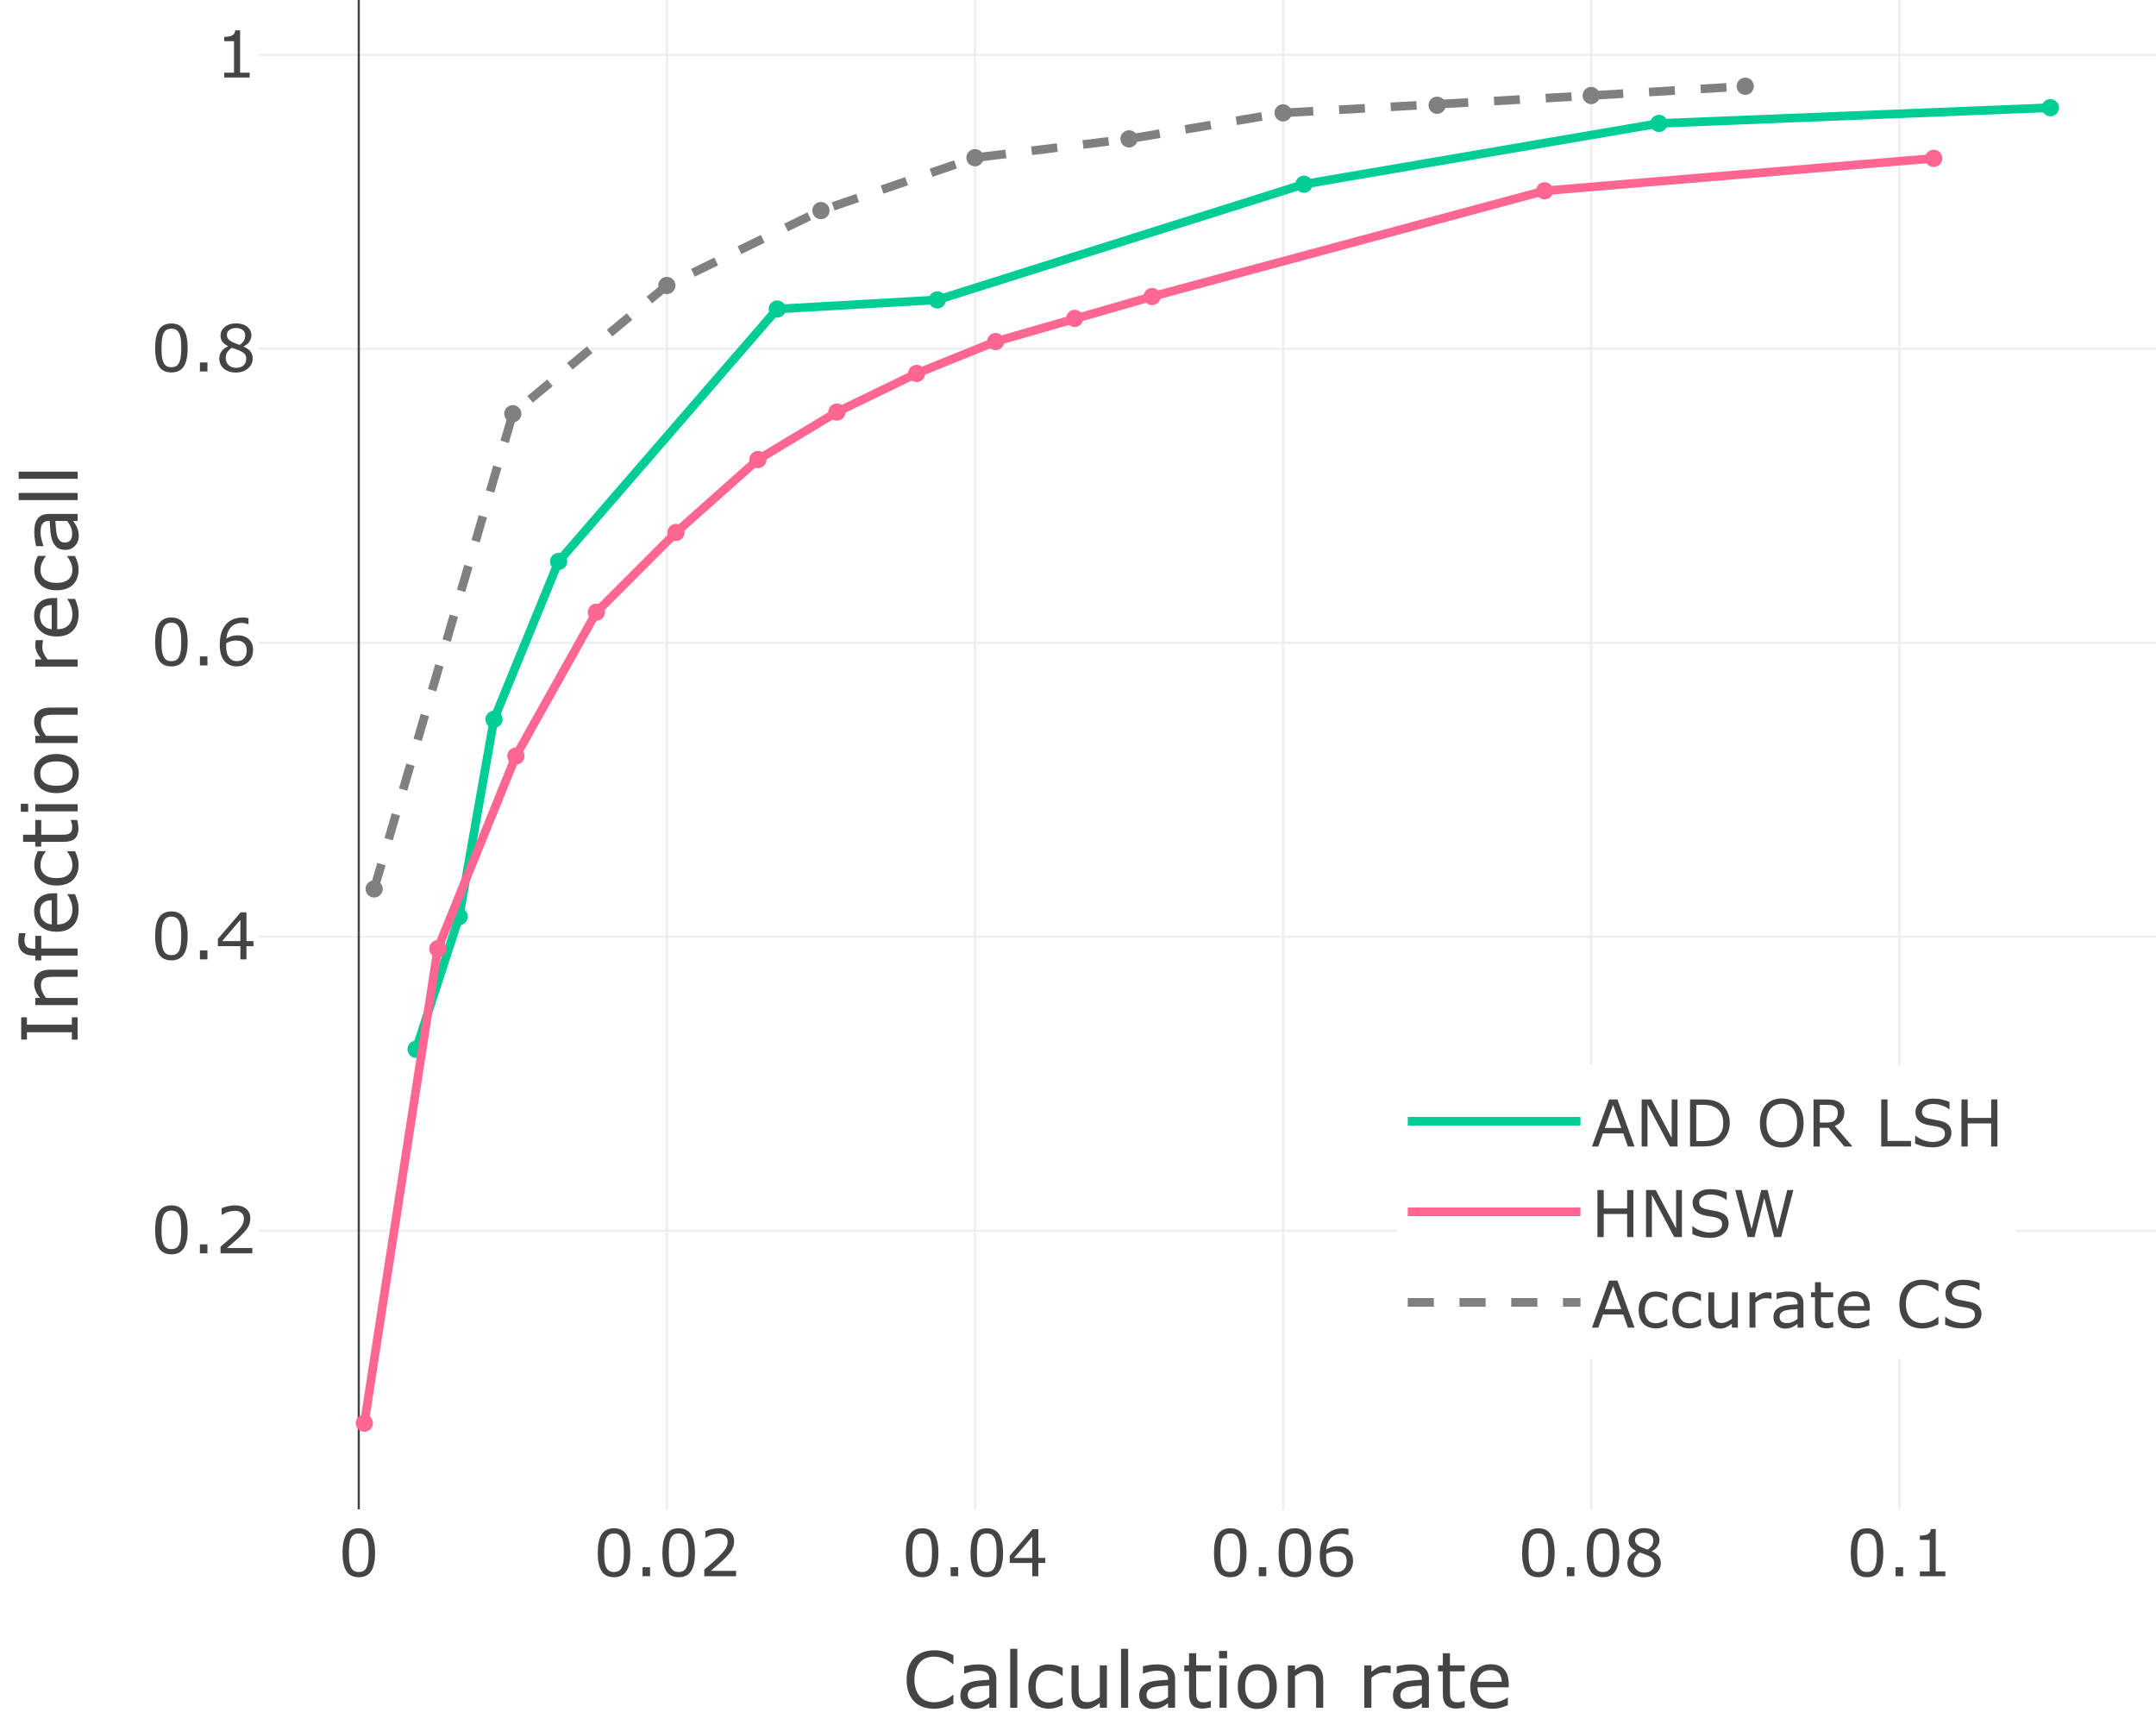 <?xml version="1.0" encoding="UTF-8"?>
<svg id="Layer_1" data-name="Layer 1" xmlns="http://www.w3.org/2000/svg" width="1000" height="800" xmlns:xlink="http://www.w3.org/1999/xlink" viewBox="0 0 1000 800">
  <rect x="0" y="0" width="1000" height="800" fill="#333333" stroke="none"/>
  <defs>
    <clipPath id="clippath">
      <rect x="120" width="880" height="700" style="fill: none;"/>
    </clipPath>
    <clipPath id="clippath-1">
      <rect x="648" y="494" width="287" height="136" style="fill: none;"/>
    </clipPath>
    <clipPath id="clippath-2">
      <rect x="738.39" y="509.44" width="188.04" height="22.71" style="fill: none;"/>
    </clipPath>
    <clipPath id="clippath-3">
      <rect x="740.94" y="551.5" width="90.87" height="22.59" style="fill: none;"/>
    </clipPath>
    <clipPath id="clippath-4">
      <rect x="738.39" y="593.5" width="180.59" height="22.65" style="fill: none;"/>
    </clipPath>
  </defs>
  <polyline points="0 0 1000 0 1000 800 0 800 0 0" style="fill: #fff;"/>
  <polyline points="308.81 0 308.81 700 309.81 700 309.81 0" style="fill: #eee;"/>
  <polyline points="451.72 0 451.72 700 452.72 700 452.72 0" style="fill: #eee;"/>
  <polyline points="594.63 0 594.63 700 595.63 700 595.63 0" style="fill: #eee;"/>
  <polyline points="737.54 0 737.54 700 738.54 700 738.54 0 737.54 0" style="fill: #eee;"/>
  <polyline points="880.45 0 880.45 700 881.45 700 881.45 0 880.45 0" style="fill: #eee;"/>
  <polyline points="120 571.26 1000 571.26 1000 570.26 120 570.26 120 571.26" style="fill: #eee;"/>
  <polyline points="120 434.93 1000 434.93 1000 433.93 120 433.93" style="fill: #eee;"/>
  <polyline points="120 298.6 1000 298.6 1000 297.6 120 297.6" style="fill: #eee;"/>
  <polyline points="120 162.27 1000 162.27 1000 161.27 120 161.27" style="fill: #eee;"/>
  <polyline points="120 25.94 1000 25.94 1000 24.94 120 24.94" style="fill: #eee;"/>
  <polyline points="165.9 0 165.9 700 166.9 700 166.9 0" style="fill: #444;"/>
  <g style="clip-path: url(#clippath);">
    <g>
      <circle cx="193" cy="486.61" r="4" style="fill: #00cc96;"/>
      <circle cx="212.98" cy="425.08" r="4" style="fill: #00cc96;"/>
      <circle cx="229.12" cy="333.6" r="4" style="fill: #00cc96;"/>
      <circle cx="259.1" cy="260.39" r="4" style="fill: #00cc96;"/>
      <circle cx="360.5" cy="143.32" r="4" style="fill: #00cc96;"/>
      <circle cx="434.75" cy="139.07" r="4" style="fill: #00cc96;"/>
      <circle cx="604.82" cy="85.43" r="4" style="fill: #00cc96;"/>
      <circle cx="769.45" cy="57.23" r="4" style="fill: #00cc96;"/>
      <circle cx="951" cy="49.94" r="4" style="fill: #00cc96;"/>
      <polygon points="194.9 487.23 214.93 425.56 231.05 334.16 260.83 261.45 361.46 145.27 435.11 141.05 605.29 87.38 769.66 59.22 951.08 51.94 950.92 47.94 769.24 55.24 604.35 83.48 434.39 137.09 359.54 141.37 257.37 259.33 227.19 333.04 211.03 424.6 191.1 485.99 194.9 487.23" style="fill: #00cc96;"/>
      <circle cx="169" cy="660" r="4" style="fill: #ff6692;"/>
      <circle cx="203.06" cy="439.98" r="4" style="fill: #ff6692;"/>
      <circle cx="239.27" cy="350.65" r="4" style="fill: #ff6692;"/>
      <circle cx="276.62" cy="283.91" r="4" style="fill: #ff6692;"/>
      <circle cx="313.55" cy="246.94" r="4" style="fill: #ff6692;"/>
      <circle cx="351.57" cy="213.11" r="4" style="fill: #ff6692;"/>
      <circle cx="388.17" cy="191.1" r="4" style="fill: #ff6692;"/>
      <circle cx="425.14" cy="173.2" r="4" style="fill: #ff6692;"/>
      <circle cx="461.8" cy="158.4" r="4" style="fill: #ff6692;"/>
      <circle cx="498.48" cy="147.67" r="4" style="fill: #ff6692;"/>
      <circle cx="534.38" cy="137.53" r="4" style="fill: #ff6692;"/>
      <circle cx="716.43" cy="88.49" r="4" style="fill: #ff6692;"/>
      <circle cx="896.89" cy="73.43" r="4" style="fill: #ff6692;"/>
      <polygon points="170.98 660.31 205 440.52 241.08 351.52 278.23 285.13 314.92 248.4 352.76 214.73 389.12 192.86 425.95 175.03 462.45 160.29 534.92 139.46 716.78 90.47 897.06 75.42 896.72 71.44 716.08 86.51 533.84 135.6 461.15 156.51 424.33 171.37 387.22 189.34 350.38 211.49 312.18 245.48 275.01 282.69 237.46 349.78 201.12 439.44 167.02 659.69 170.98 660.31" style="fill: #ff6692;"/>
      <circle cx="173.54" cy="412.26" r="4" style="fill: gray;"/>
      <circle cx="237.85" cy="191.87" r="4" style="fill: gray;"/>
      <circle cx="309.31" cy="132.39" r="4" style="fill: gray;"/>
      <circle cx="380.76" cy="97.66" r="4" style="fill: gray;"/>
      <circle cx="452.22" cy="73.14" r="4" style="fill: gray;"/>
      <circle cx="523.67" cy="64.4" r="4" style="fill: gray;"/>
      <circle cx="595.13" cy="52.35" r="4" style="fill: gray;"/>
      <circle cx="666.58" cy="48.81" r="4" style="fill: gray;"/>
      <circle cx="738.04" cy="44.31" r="4" style="fill: gray;"/>
      <circle cx="809.49" cy="40" r="4" style="fill: gray;"/>
      <path d="M788.93,43.24l11.98-.72-.24-3.99-11.98.72.24,3.99ZM764.97,44.69l11.98-.72-.24-3.99-11.98.72.24,3.99ZM741.02,46.13l11.98-.72-.24-3.99-11.98.72.24,3.99ZM717.05,47.49l11.98-.67-.22-3.99-11.98.67.22,3.99ZM693.09,48.84l11.98-.67-.22-3.99-11.98.67.22,3.99ZM669.12,50.19l11.98-.67-.22-3.99-11.98.67.22,3.99ZM645.16,51.54l11.98-.67-.22-3.99-11.98.67.22,3.99ZM621.2,52.89l11.98-.67-.22-3.99-11.98.67.22,3.99ZM597.24,54.23l11.98-.67-.22-3.99-11.98.67.22,3.99ZM573.77,57.98l11.83-2-.67-3.94-11.83,2,.67,3.94ZM550.1,61.97l11.83-2-.67-3.94-11.83,2,.67,3.94ZM526.44,65.96l11.83-2-.67-3.94-11.83,2,.67,3.94ZM502.54,69l11.91-1.46-.49-3.97-11.91,1.46.49,3.97ZM478.72,71.91l11.91-1.46-.49-3.97-11.91,1.46.49,3.97ZM454.89,74.83l11.91-1.46-.49-3.97-11.91,1.46.49,3.97ZM432.49,82.03l11.35-3.89-1.3-3.78-11.35,3.89,1.3,3.78ZM409.79,89.82l11.35-3.89-1.3-3.78-11.35,3.89,1.3,3.78ZM387.08,97.6l11.35-3.89-1.3-3.78-11.35,3.89,1.3,3.78ZM365.45,107.33l10.79-5.25-1.75-3.6-10.79,5.25,1.75,3.6ZM343.86,117.82l10.79-5.25-1.75-3.6-10.79,5.25,1.75,3.6ZM322.28,128.31l10.79-5.25-1.75-3.6-10.79,5.25,1.75,3.6ZM302.48,140.68l7.93-6.6,1.08-.52-1.75-3.6-1.52.74-8.3,6.91,2.56,3.07ZM284.03,156.03l9.22-7.68-2.56-3.07-9.22,7.68,2.56,3.07ZM265.58,171.39l9.22-7.68-2.56-3.07-9.22,7.68,2.56,3.07ZM247.14,186.74l9.22-7.68-2.56-3.07-9.22,7.68,2.56,3.07h0ZM235.97,205.47l3.36-11.52-3.84-1.12-3.36,11.52,3.84,1.12ZM229.24,228.51l3.36-11.52-3.84-1.12-3.36,11.52,3.84,1.12ZM222.52,251.55l3.36-11.52-3.84-1.12-3.36,11.52,3.84,1.12ZM215.8,274.59l3.36-11.52-3.84-1.12-3.36,11.52,3.84,1.12ZM209.07,297.62l3.36-11.52-3.84-1.12-3.36,11.52,3.84,1.12ZM202.35,320.66l3.36-11.52-3.84-1.12-3.36,11.52,3.84,1.12ZM195.63,343.7l3.36-11.52-3.84-1.12-3.36,11.52,3.84,1.12ZM188.91,366.74l3.36-11.52-3.84-1.12-3.36,11.52,3.84,1.12ZM182.18,389.78l3.36-11.52-3.84-1.12-3.36,11.52,3.84,1.12ZM175.46,412.82l3.36-11.52-3.84-1.12-3.36,11.52,3.84,1.12Z" style="fill: gray;"/>
    </g>
  </g>
  <path d="M173.96,720.09c0,3.92-.61,6.79-1.84,8.62s-3.13,2.75-5.71,2.75-4.53-.93-5.73-2.78c-1.21-1.86-1.81-4.71-1.81-8.55s.61-6.74,1.83-8.59,3.12-2.78,5.71-2.78,4.53.94,5.73,2.82c1.21,1.88,1.81,4.72,1.81,8.52h0ZM170.11,726.74c.34-.79.57-1.72.7-2.79.12-1.07.18-2.36.18-3.86s-.06-2.77-.18-3.87-.36-2.02-.71-2.78c-.34-.75-.81-1.32-1.4-1.7s-1.35-.57-2.28-.57-1.68.19-2.28.57-1.08.96-1.43,1.73c-.33.72-.56,1.67-.68,2.83-.12,1.16-.18,2.44-.18,3.82,0,1.52.05,2.8.16,3.82s.34,1.94.69,2.75c.32.76.78,1.34,1.37,1.74s1.38.6,2.35.6c.92,0,1.68-.19,2.29-.57s1.07-.96,1.41-1.73h-.01Z" style="fill: #444;"/>
  <g>
    <path d="M292.34,720.09c0,3.92-.61,6.79-1.84,8.62s-3.13,2.75-5.71,2.75-4.53-.93-5.73-2.78c-1.21-1.86-1.81-4.71-1.81-8.55s.61-6.74,1.83-8.59,3.12-2.78,5.71-2.78,4.53.94,5.73,2.82c1.21,1.88,1.81,4.72,1.81,8.52h.01ZM288.49,726.74c.34-.79.57-1.72.7-2.79.12-1.07.18-2.36.18-3.86s-.06-2.77-.18-3.87-.36-2.02-.71-2.78c-.34-.75-.81-1.32-1.4-1.7s-1.35-.57-2.28-.57-1.68.19-2.28.57-1.08.96-1.43,1.73c-.33.72-.56,1.67-.68,2.83-.12,1.16-.18,2.44-.18,3.82,0,1.52.05,2.8.16,3.82s.34,1.94.69,2.75c.32.76.78,1.34,1.37,1.74s1.38.6,2.35.6c.92,0,1.68-.19,2.29-.57s1.07-.96,1.41-1.73h-.01Z" style="fill: #444;"/>
    <path d="M301.52,731h-3.5v-4.17h3.5v4.17Z" style="fill: #444;"/>
    <path d="M322.33,720.09c0,3.92-.61,6.79-1.84,8.62s-3.13,2.75-5.71,2.75-4.53-.93-5.73-2.78c-1.21-1.86-1.81-4.71-1.81-8.55s.61-6.74,1.83-8.59,3.12-2.78,5.71-2.78,4.53.94,5.73,2.82c1.21,1.88,1.81,4.72,1.81,8.52h.01ZM318.47,726.74c.34-.79.57-1.72.7-2.79.12-1.07.18-2.36.18-3.86s-.06-2.77-.18-3.87-.36-2.02-.71-2.78c-.34-.75-.81-1.32-1.4-1.7s-1.35-.57-2.28-.57-1.68.19-2.28.57-1.08.96-1.43,1.73c-.33.72-.56,1.67-.68,2.83-.12,1.16-.18,2.44-.18,3.82,0,1.52.05,2.8.16,3.82s.34,1.94.69,2.75c.32.76.78,1.34,1.37,1.74s1.38.6,2.35.6c.92,0,1.68-.19,2.29-.57s1.07-.96,1.41-1.73h-.01Z" style="fill: #444;"/>
    <path d="M341.43,731h-14.77v-3.06c1.03-.88,2.05-1.76,3.08-2.64s1.99-1.75,2.88-2.62c1.88-1.82,3.16-3.26,3.85-4.33s1.04-2.22,1.04-3.46c0-1.13-.37-2.02-1.12-2.66-.75-.64-1.79-.96-3.13-.96-.89,0-1.85.16-2.89.47s-2.05.79-3.03,1.44h-.15v-3.08c.69-.34,1.62-.65,2.78-.94,1.16-.28,2.28-.42,3.36-.42,2.24,0,3.99.54,5.26,1.62s1.9,2.54,1.9,4.39c0,.83-.11,1.6-.31,2.32-.21.72-.52,1.4-.93,2.04-.38.61-.83,1.2-1.34,1.79-.51.59-1.13,1.24-1.87,1.95-1.04,1.03-2.12,2.02-3.24,2.98s-2.15,1.85-3.12,2.67h11.73v2.5h.02Z" style="fill: #444;"/>
  </g>
  <g>
    <path d="M435.25,720.09c0,3.92-.61,6.79-1.84,8.62s-3.13,2.75-5.71,2.75-4.53-.93-5.73-2.78c-1.21-1.86-1.81-4.71-1.81-8.55s.61-6.74,1.83-8.59,3.12-2.78,5.71-2.78,4.53.94,5.73,2.82c1.21,1.88,1.81,4.72,1.81,8.52h.01ZM431.4,726.74c.34-.79.57-1.72.7-2.79.12-1.07.18-2.36.18-3.86s-.06-2.77-.18-3.87-.36-2.02-.71-2.78c-.34-.75-.81-1.32-1.4-1.7s-1.35-.57-2.28-.57-1.68.19-2.28.57-1.08.96-1.43,1.73c-.33.72-.56,1.67-.68,2.83-.12,1.16-.18,2.44-.18,3.82,0,1.52.05,2.8.16,3.82s.34,1.94.69,2.75c.32.76.78,1.34,1.37,1.74s1.38.6,2.35.6c.92,0,1.68-.19,2.29-.57s1.07-.96,1.41-1.73h-.01Z" style="fill: #444;"/>
    <path d="M444.43,731h-3.5v-4.17h3.5v4.17Z" style="fill: #444;"/>
    <path d="M465.24,720.09c0,3.92-.61,6.79-1.84,8.62s-3.13,2.75-5.71,2.75-4.53-.93-5.73-2.78c-1.21-1.86-1.81-4.71-1.81-8.55s.61-6.74,1.83-8.59,3.12-2.78,5.71-2.78,4.53.94,5.73,2.82c1.21,1.88,1.81,4.72,1.81,8.52h.01ZM461.38,726.74c.34-.79.57-1.72.7-2.79.12-1.07.18-2.36.18-3.86s-.06-2.77-.18-3.87-.36-2.02-.71-2.78c-.34-.75-.81-1.32-1.4-1.7s-1.35-.57-2.28-.57-1.68.19-2.28.57-1.08.96-1.43,1.73c-.33.72-.56,1.67-.68,2.83-.12,1.16-.18,2.44-.18,3.82,0,1.52.05,2.8.16,3.82s.34,1.94.69,2.75c.32.76.78,1.34,1.37,1.74s1.38.6,2.35.6c.92,0,1.68-.19,2.29-.57s1.07-.96,1.41-1.73h-.01Z" style="fill: #444;"/>
    <path d="M484.83,724.86h-3.24v6.14h-2.81v-6.14h-10.44v-3.37l10.56-12.3h2.7v13.33h3.24v2.34h-.01ZM478.79,722.52v-9.84l-8.45,9.84h8.45Z" style="fill: #444;"/>
  </g>
  <g>
    <path d="M578.16,720.09c0,3.92-.61,6.79-1.84,8.62-1.22,1.83-3.13,2.75-5.71,2.75s-4.53-.93-5.73-2.78c-1.21-1.86-1.81-4.71-1.81-8.55s.61-6.74,1.83-8.59,3.12-2.78,5.71-2.78,4.53.94,5.73,2.82c1.21,1.88,1.81,4.72,1.81,8.52h.01ZM574.31,726.74c.34-.79.57-1.72.7-2.79.12-1.07.18-2.36.18-3.86s-.06-2.77-.18-3.87c-.12-1.09-.36-2.02-.71-2.78-.34-.75-.81-1.32-1.4-1.7s-1.35-.57-2.28-.57-1.68.19-2.28.57c-.6.38-1.08.96-1.43,1.73-.33.72-.56,1.67-.68,2.83-.12,1.16-.18,2.44-.18,3.82,0,1.52.05,2.8.16,3.82s.34,1.94.69,2.75c.32.76.78,1.34,1.37,1.74.59.4,1.38.6,2.35.6.92,0,1.68-.19,2.29-.57s1.07-.96,1.41-1.73h0Z" style="fill: #444;"/>
    <path d="M587.34,731h-3.5v-4.17h3.5v4.17Z" style="fill: #444;"/>
    <path d="M608.14,720.09c0,3.92-.61,6.79-1.84,8.62-1.23,1.83-3.13,2.75-5.71,2.75s-4.53-.93-5.73-2.78c-1.21-1.86-1.81-4.71-1.81-8.55s.61-6.74,1.83-8.59,3.12-2.78,5.71-2.78,4.53.94,5.73,2.82c1.21,1.88,1.81,4.72,1.81,8.52h.01ZM604.29,726.74c.34-.79.57-1.72.7-2.79.12-1.07.18-2.36.18-3.86s-.06-2.77-.18-3.87c-.12-1.09-.36-2.02-.71-2.78-.34-.75-.81-1.32-1.4-1.7s-1.35-.57-2.28-.57-1.68.19-2.28.57c-.6.38-1.08.96-1.43,1.73-.33.72-.56,1.67-.68,2.83-.12,1.16-.18,2.44-.18,3.82,0,1.52.05,2.8.16,3.82s.34,1.94.69,2.75c.32.76.78,1.34,1.37,1.74.59.4,1.38.6,2.35.6.92,0,1.68-.19,2.29-.57s1.07-.96,1.41-1.73h0Z" style="fill: #444;"/>
    <path d="M627.57,723.92c0,2.22-.73,4.03-2.19,5.43-1.46,1.4-3.25,2.1-5.37,2.1-1.07,0-2.05-.17-2.93-.5s-1.65-.83-2.33-1.48c-.84-.81-1.49-1.88-1.94-3.22-.45-1.34-.68-2.95-.68-4.83s.21-3.65.62-5.14,1.08-2.82,1.98-3.98c.86-1.1,1.97-1.96,3.33-2.58s2.94-.93,4.75-.93c.58,0,1.06.02,1.45.07s.79.14,1.19.26v2.8h-.15c-.27-.15-.69-.29-1.24-.42s-1.12-.2-1.69-.2c-2.1,0-3.78.66-5.03,1.97s-1.98,3.09-2.18,5.33c.82-.5,1.63-.88,2.42-1.14s1.72-.39,2.76-.39c.93,0,1.74.09,2.45.26s1.43.51,2.18,1.03c.86.6,1.51,1.35,1.94,2.26.43.91.65,2.01.65,3.31h.01ZM624.6,724.04c0-.91-.13-1.66-.4-2.26-.27-.6-.71-1.11-1.33-1.55-.45-.31-.95-.52-1.49-.62s-1.12-.15-1.71-.15c-.83,0-1.6.1-2.31.29s-1.45.5-2.2.91c-.02.21-.03.42-.04.62,0,.2-.02.45-.02.75,0,1.54.16,2.76.48,3.66.32.89.75,1.6,1.31,2.12.45.43.94.75,1.46.94.52.2,1.09.3,1.71.3,1.42,0,2.53-.43,3.34-1.3.81-.86,1.22-2.11,1.22-3.73l-.02.02Z" style="fill: #444;"/>
  </g>
  <g>
    <path d="M721.07,720.09c0,3.92-.61,6.79-1.84,8.62-1.22,1.83-3.13,2.75-5.71,2.75s-4.53-.93-5.73-2.78c-1.21-1.86-1.81-4.71-1.81-8.55s.61-6.74,1.83-8.59,3.12-2.78,5.71-2.78,4.53.94,5.73,2.82c1.21,1.88,1.81,4.72,1.81,8.52h.01ZM717.22,726.74c.34-.79.57-1.72.7-2.79.12-1.07.18-2.36.18-3.86s-.06-2.77-.18-3.87c-.12-1.09-.36-2.02-.71-2.78-.34-.75-.81-1.32-1.4-1.7s-1.35-.57-2.28-.57-1.68.19-2.28.57c-.6.38-1.08.96-1.43,1.73-.33.72-.56,1.67-.68,2.83-.12,1.16-.18,2.44-.18,3.82,0,1.52.05,2.8.16,3.82s.34,1.94.69,2.75c.32.76.78,1.34,1.37,1.74.59.4,1.38.6,2.35.6.92,0,1.68-.19,2.29-.57s1.07-.96,1.41-1.73h0Z" style="fill: #444;"/>
    <path d="M730.25,731h-3.5v-4.17h3.5v4.17Z" style="fill: #444;"/>
    <path d="M751.05,720.09c0,3.92-.61,6.79-1.84,8.62-1.23,1.83-3.13,2.75-5.71,2.75s-4.53-.93-5.73-2.78c-1.21-1.86-1.81-4.71-1.81-8.55s.61-6.74,1.83-8.59,3.12-2.78,5.71-2.78,4.53.94,5.73,2.82c1.21,1.88,1.81,4.72,1.81,8.52h.01ZM747.2,726.74c.34-.79.57-1.72.7-2.79.12-1.07.18-2.36.18-3.86s-.06-2.77-.18-3.87c-.12-1.09-.36-2.02-.71-2.78-.34-.75-.81-1.32-1.4-1.7s-1.35-.57-2.28-.57-1.68.19-2.28.57c-.6.38-1.08.96-1.43,1.73-.33.72-.56,1.67-.68,2.83-.12,1.16-.18,2.44-.18,3.82,0,1.52.05,2.8.16,3.82s.34,1.94.69,2.75c.32.76.78,1.34,1.37,1.74.59.4,1.38.6,2.35.6.92,0,1.68-.19,2.29-.57s1.07-.96,1.41-1.73h0Z" style="fill: #444;"/>
    <path d="M770.32,724.92c0,1.88-.74,3.45-2.21,4.7-1.47,1.25-3.32,1.88-5.54,1.88-2.36,0-4.25-.61-5.65-1.83-1.4-1.22-2.1-2.78-2.1-4.69,0-1.21.35-2.31,1.05-3.29s1.69-1.76,2.97-2.34v-.09c-1.17-.62-2.04-1.31-2.6-2.05s-.84-1.67-.84-2.78c0-1.64.67-3.01,2.02-4.1s3.06-1.64,5.14-1.64,3.92.52,5.21,1.57,1.95,2.37,1.95,3.98c0,.99-.31,1.96-.92,2.91-.62.95-1.52,1.7-2.71,2.23v.09c1.37.59,2.41,1.31,3.13,2.17s1.08,1.95,1.08,3.28h.02ZM767.3,725.2c0-.9-.2-1.62-.59-2.16s-1.17-1.09-2.32-1.63c-.46-.21-.96-.42-1.51-.6s-1.28-.44-2.18-.78c-.88.48-1.58,1.13-2.12,1.95-.53.82-.8,1.75-.8,2.78,0,1.32.45,2.41,1.36,3.27s2.06,1.29,3.46,1.29,2.57-.37,3.42-1.1,1.28-1.74,1.28-3.02h0ZM766.85,714.27c0-1.04-.4-1.88-1.21-2.5s-1.83-.93-3.08-.93-2.24.29-3.03.88c-.79.59-1.18,1.38-1.18,2.37,0,.7.2,1.31.59,1.82.4.51.99.97,1.79,1.37.36.18.88.41,1.56.69s1.34.52,1.98.7c.97-.64,1.63-1.31,2.01-2.01s.56-1.49.56-2.4h.01Z" style="fill: #444;"/>
  </g>
  <g>
    <path d="M873.52,720.09c0,3.92-.61,6.79-1.84,8.62-1.23,1.83-3.13,2.75-5.71,2.75s-4.53-.93-5.73-2.78c-1.21-1.86-1.81-4.71-1.81-8.55s.61-6.74,1.83-8.59,3.12-2.78,5.71-2.78,4.53.94,5.73,2.82c1.21,1.88,1.81,4.72,1.81,8.52h.01ZM869.66,726.74c.34-.79.57-1.72.7-2.79.12-1.07.18-2.36.18-3.86s-.06-2.77-.18-3.87c-.12-1.09-.36-2.02-.71-2.78-.34-.75-.81-1.32-1.4-1.7s-1.35-.57-2.28-.57-1.68.19-2.28.57c-.6.38-1.08.96-1.43,1.73-.33.72-.56,1.67-.68,2.83-.12,1.16-.18,2.44-.18,3.82,0,1.52.05,2.8.16,3.82s.34,1.94.69,2.75c.32.76.78,1.34,1.37,1.74.59.4,1.38.6,2.35.6.92,0,1.68-.19,2.29-.57s1.07-.96,1.41-1.73h0Z" style="fill: #444;"/>
    <path d="M882.7,731h-3.5v-4.17h3.5v4.17Z" style="fill: #444;"/>
    <path d="M902.29,731h-11.81v-2.23h4.54v-14.62h-4.54v-1.99c.62,0,1.28-.05,1.98-.15.7-.1,1.23-.25,1.6-.45.45-.24.8-.55,1.06-.93s.41-.88.45-1.52h2.27v19.66h4.45v2.23h0Z" style="fill: #444;"/>
  </g>
  <g>
    <path d="M87.04,570.35c0,3.92-.61,6.79-1.84,8.62-1.23,1.83-3.13,2.75-5.71,2.75s-4.53-.93-5.73-2.78c-1.21-1.86-1.81-4.71-1.81-8.55s.61-6.74,1.83-8.59,3.12-2.78,5.71-2.78,4.53.94,5.73,2.82c1.21,1.88,1.81,4.72,1.81,8.52h0ZM83.18,577c.34-.79.57-1.72.7-2.79.12-1.07.18-2.36.18-3.86s-.06-2.77-.18-3.87-.36-2.02-.71-2.78c-.34-.75-.81-1.32-1.4-1.7s-1.35-.57-2.28-.57-1.68.19-2.28.57-1.08.96-1.43,1.73c-.33.72-.56,1.67-.68,2.83-.12,1.16-.18,2.44-.18,3.82,0,1.52.05,2.8.16,3.82s.34,1.94.69,2.75c.32.76.78,1.34,1.37,1.74s1.38.6,2.35.6c.92,0,1.68-.19,2.29-.57s1.07-.96,1.41-1.73h-.01Z" style="fill: #444;"/>
    <path d="M96.22,581.26h-3.5v-4.17h3.5v4.17Z" style="fill: #444;"/>
    <path d="M117.05,581.26h-14.77v-3.06c1.03-.88,2.05-1.76,3.08-2.64s1.99-1.75,2.88-2.62c1.88-1.82,3.16-3.26,3.85-4.33.69-1.07,1.04-2.22,1.04-3.46,0-1.13-.37-2.02-1.12-2.66-.75-.64-1.79-.96-3.13-.96-.89,0-1.85.16-2.89.47s-2.05.79-3.03,1.44h-.15v-3.08c.69-.34,1.62-.65,2.78-.94,1.16-.28,2.28-.42,3.36-.42,2.24,0,3.99.54,5.26,1.62s1.9,2.54,1.9,4.39c0,.83-.11,1.6-.31,2.32-.21.72-.52,1.4-.93,2.04-.38.61-.83,1.2-1.34,1.79-.51.59-1.13,1.24-1.87,1.95-1.04,1.03-2.12,2.02-3.24,2.98s-2.15,1.85-3.12,2.67h11.73v2.5h.02Z" style="fill: #444;"/>
  </g>
  <g>
    <path d="M87.04,434.02c0,3.92-.61,6.79-1.84,8.62-1.23,1.83-3.13,2.75-5.71,2.75s-4.53-.93-5.73-2.78c-1.21-1.86-1.81-4.71-1.81-8.55s.61-6.74,1.83-8.59,3.12-2.78,5.71-2.78,4.53.94,5.73,2.82c1.21,1.88,1.81,4.72,1.81,8.52h0ZM83.18,440.67c.34-.79.57-1.72.7-2.79.12-1.07.18-2.36.18-3.86s-.06-2.77-.18-3.87-.36-2.02-.71-2.78c-.34-.75-.81-1.32-1.4-1.7s-1.35-.57-2.28-.57-1.68.19-2.28.57-1.08.96-1.43,1.73c-.33.72-.56,1.67-.68,2.83-.12,1.16-.18,2.44-.18,3.82,0,1.52.05,2.8.16,3.82s.34,1.94.69,2.75c.32.76.78,1.34,1.37,1.74s1.38.6,2.35.6c.92,0,1.68-.19,2.29-.57s1.07-.96,1.41-1.73h-.01Z" style="fill: #444;"/>
    <path d="M96.22,444.93h-3.5v-4.17h3.5v4.17Z" style="fill: #444;"/>
    <path d="M117.55,438.79h-3.24v6.14h-2.81v-6.14h-10.44v-3.37l10.56-12.3h2.7v13.33h3.24v2.34h0ZM111.5,436.45v-9.84l-8.45,9.84h8.45Z" style="fill: #444;"/>
  </g>
  <g>
    <path d="M87.04,297.69c0,3.92-.61,6.79-1.84,8.62s-3.13,2.75-5.71,2.75-4.53-.93-5.73-2.78c-1.21-1.86-1.81-4.71-1.81-8.55s.61-6.74,1.83-8.59,3.12-2.78,5.71-2.78,4.53.94,5.73,2.82,1.81,4.72,1.81,8.52h0ZM83.18,304.34c.34-.79.57-1.72.7-2.79s.18-2.36.18-3.86-.06-2.77-.18-3.87-.36-2.02-.71-2.78c-.34-.75-.81-1.32-1.4-1.7s-1.35-.57-2.28-.57-1.68.19-2.28.57-1.08.96-1.43,1.73c-.33.72-.56,1.67-.68,2.83-.12,1.16-.18,2.44-.18,3.82,0,1.52.05,2.8.16,3.82s.34,1.94.69,2.75c.32.76.78,1.34,1.37,1.74s1.38.6,2.35.6c.92,0,1.68-.19,2.29-.57s1.07-.96,1.41-1.73h-.01Z" style="fill: #444;"/>
    <path d="M96.22,308.6h-3.5v-4.17h3.5v4.17Z" style="fill: #444;"/>
    <path d="M117.37,301.52c0,2.22-.73,4.03-2.19,5.43s-3.25,2.1-5.37,2.1c-1.07,0-2.05-.17-2.93-.5s-1.66-.83-2.33-1.48c-.84-.81-1.49-1.88-1.94-3.22-.45-1.34-.68-2.95-.68-4.83s.21-3.65.62-5.14,1.08-2.82,1.99-3.98c.86-1.1,1.97-1.97,3.33-2.59s2.94-.93,4.75-.93c.58,0,1.06.02,1.45.07s.79.14,1.19.26v2.8h-.15c-.27-.15-.69-.29-1.24-.42s-1.12-.2-1.69-.2c-2.1,0-3.77.66-5.02,1.97s-1.98,3.09-2.18,5.32c.82-.5,1.63-.88,2.42-1.14s1.72-.39,2.76-.39c.93,0,1.75.09,2.45.26s1.43.52,2.18,1.03c.86.6,1.51,1.35,1.94,2.26s.65,2.01.65,3.31h0ZM114.4,301.64c0-.91-.13-1.66-.4-2.26-.27-.6-.71-1.11-1.33-1.55-.45-.31-.95-.52-1.49-.62s-1.12-.15-1.71-.15c-.83,0-1.6.1-2.31.29s-1.45.5-2.2.91c-.02.21-.03.42-.04.62s-.01.45-.01.75c0,1.54.16,2.76.48,3.65s.75,1.6,1.31,2.12c.45.43.93.74,1.46.94.52.2,1.09.3,1.71.3,1.42,0,2.53-.43,3.34-1.3s1.22-2.11,1.22-3.73l-.03.03Z" style="fill: #444;"/>
  </g>
  <g>
    <path d="M87.04,161.36c0,3.92-.61,6.79-1.84,8.62s-3.13,2.75-5.71,2.75-4.53-.93-5.73-2.78c-1.21-1.86-1.81-4.71-1.81-8.55s.61-6.74,1.83-8.59,3.12-2.78,5.71-2.78,4.53.94,5.73,2.82,1.81,4.72,1.81,8.52h0ZM83.18,168.01c.34-.79.57-1.72.7-2.79s.18-2.36.18-3.86-.06-2.77-.18-3.87-.36-2.02-.71-2.78c-.34-.75-.81-1.32-1.4-1.7s-1.35-.57-2.28-.57-1.68.19-2.28.57-1.08.96-1.43,1.73c-.33.72-.56,1.67-.68,2.83s-.18,2.44-.18,3.82c0,1.52.05,2.8.16,3.82s.34,1.94.69,2.75c.32.76.78,1.34,1.37,1.74s1.38.6,2.35.6c.92,0,1.68-.19,2.29-.57s1.07-.96,1.41-1.73h-.01Z" style="fill: #444;"/>
    <path d="M96.22,172.27h-3.5v-4.17h3.5v4.17Z" style="fill: #444;"/>
    <path d="M117.21,166.19c0,1.88-.74,3.45-2.21,4.7s-3.32,1.88-5.54,1.88c-2.36,0-4.25-.61-5.65-1.83s-2.1-2.78-2.1-4.69c0-1.21.35-2.31,1.05-3.29s1.69-1.76,2.97-2.34v-.09c-1.17-.62-2.04-1.31-2.6-2.05s-.84-1.67-.84-2.78c0-1.64.67-3.01,2.02-4.1s3.06-1.64,5.14-1.64,3.92.52,5.21,1.57,1.95,2.37,1.95,3.98c0,.99-.31,1.96-.92,2.91s-1.52,1.7-2.71,2.23v.09c1.37.59,2.41,1.31,3.13,2.17s1.08,1.95,1.08,3.28h.02ZM114.2,166.47c0-.9-.2-1.62-.59-2.16-.39-.54-1.17-1.09-2.32-1.63-.46-.21-.96-.42-1.51-.6s-1.27-.44-2.18-.78c-.88.48-1.58,1.13-2.12,1.95-.53.82-.8,1.75-.8,2.78,0,1.32.45,2.41,1.36,3.27s2.06,1.29,3.46,1.29,2.57-.37,3.42-1.1c.85-.73,1.28-1.74,1.28-3.02h0ZM113.74,155.54c0-1.04-.4-1.88-1.21-2.5s-1.83-.93-3.08-.93-2.24.29-3.03.88-1.18,1.38-1.18,2.37c0,.7.2,1.31.59,1.82.4.51.99.97,1.79,1.37.36.18.88.41,1.56.69s1.34.52,1.98.7c.97-.64,1.64-1.31,2.01-2.01s.56-1.49.56-2.4h.01Z" style="fill: #444;"/>
  </g>
  <path d="M115.81,35.94h-11.81v-2.23h4.54v-14.62h-4.54v-1.99c.62,0,1.27-.05,1.98-.15s1.24-.25,1.6-.45c.45-.24.8-.55,1.06-.93.26-.38.41-.88.45-1.52h2.27v19.66h4.45s0,2.23,0,2.23Z" style="fill: #444;"/>
  <polyline points="648 494 935 494 935 630 648 630 648 494" style="fill: #fff;"/>
  <g style="clip-path: url(#clippath-1);">
    <g>
      <g>
        <path d="M758.13,531.7h-3.09l-2.14-6.08h-9.43l-2.14,6.08h-2.94l7.94-21.81h3.87l7.94,21.81h0ZM752,523.13l-3.82-10.71-3.84,10.71h7.66Z" style="fill: #444;"/>
        <path d="M778.08,531.7h-3.59l-10.34-19.51v19.51h-2.71v-21.81h4.5l9.43,17.81v-17.81h2.71v21.81h0Z" style="fill: #444;"/>
        <path d="M802.31,520.82c0,1.98-.43,3.78-1.3,5.39-.86,1.61-2.01,2.86-3.45,3.75-1,.62-2.11,1.06-3.33,1.33-1.23.27-2.84.41-4.84.41h-5.51v-21.81h5.45c2.13,0,3.82.15,5.08.46,1.25.31,2.32.73,3.19,1.27,1.48.93,2.64,2.16,3.47,3.71s1.25,3.37,1.25,5.49h0ZM799.27,520.77c0-1.71-.3-3.15-.89-4.32s-1.48-2.09-2.67-2.77c-.86-.49-1.77-.83-2.74-1.02s-2.12-.29-3.47-.29h-2.72v16.83h2.72c1.4,0,2.62-.1,3.65-.31,1.04-.21,2-.59,2.86-1.14,1.08-.69,1.9-1.61,2.44-2.74s.81-2.55.81-4.25h0Z" style="fill: #444;"/>
        <path d="M833.8,512.39c.89.98,1.57,2.17,2.04,3.59s.71,3.02.71,4.82-.24,3.41-.72,4.83c-.48,1.42-1.16,2.6-2.03,3.55-.9.99-1.96,1.73-3.19,2.23s-2.62.75-4.2.75-2.93-.25-4.18-.76c-1.26-.51-2.32-1.25-3.2-2.21s-1.56-2.15-2.03-3.56-.71-3.01-.71-4.82.23-3.37.7-4.78,1.15-2.62,2.05-3.63c.86-.96,1.93-1.69,3.2-2.2,1.28-.51,2.66-.76,4.17-.76s2.97.26,4.21.77c1.25.51,2.3,1.24,3.17,2.19h.01ZM833.54,520.8c0-2.83-.63-5.02-1.9-6.56s-3-2.31-5.2-2.31-3.96.77-5.22,2.31c-1.27,1.54-1.9,3.72-1.9,6.56s.64,5.05,1.93,6.57,3.02,2.28,5.19,2.28,3.89-.76,5.18-2.28c1.28-1.52,1.93-3.71,1.93-6.57h0Z" style="fill: #444;"/>
        <path d="M859.2,531.7h-3.76l-7.29-8.67h-4.09v8.67h-2.9v-21.81h6.11c1.32,0,2.42.09,3.3.26s1.67.48,2.37.92c.79.5,1.41,1.13,1.85,1.88.44.76.67,1.72.67,2.88,0,1.57-.4,2.89-1.19,3.95s-1.88,1.86-3.27,2.39l8.2,9.54h0ZM852.42,516.03c0-.62-.11-1.18-.33-1.66-.22-.48-.58-.89-1.09-1.22-.42-.28-.92-.48-1.49-.59-.58-.11-1.25-.17-2.04-.17h-3.41v8.23h2.93c.92,0,1.72-.08,2.4-.24.68-.16,1.26-.46,1.74-.9.44-.41.76-.88.97-1.41.21-.53.32-1.21.32-2.03h0Z" style="fill: #444;"/>
        <path d="M886.36,531.7h-13.8v-21.81h2.9v19.23h10.9v2.58h0Z" style="fill: #444;"/>
        <path d="M905.11,525.47c0,.85-.2,1.69-.59,2.52s-.95,1.53-1.66,2.11c-.78.62-1.69,1.11-2.73,1.46-1.04.35-2.29.53-3.76.53-1.57,0-2.99-.15-4.24-.44s-2.53-.73-3.83-1.3v-3.63h.21c1.1.92,2.38,1.63,3.82,2.12s2.8.75,4.07.75c1.8,0,3.2-.34,4.2-1.01s1.5-1.57,1.5-2.7c0-.97-.24-1.68-.71-2.14s-1.19-.82-2.16-1.07c-.73-.2-1.53-.36-2.38-.48s-1.76-.29-2.72-.48c-1.93-.41-3.37-1.11-4.3-2.1s-1.4-2.28-1.4-3.87c0-1.83.77-3.32,2.31-4.49s3.5-1.75,5.87-1.75c1.53,0,2.94.15,4.22.44s2.41.65,3.4,1.08v3.43h-.21c-.83-.7-1.92-1.29-3.27-1.75-1.35-.46-2.74-.7-4.15-.7-1.55,0-2.8.32-3.74.97s-1.41,1.47-1.41,2.49c0,.91.23,1.62.7,2.14s1.29.91,2.48,1.19c.62.14,1.51.3,2.67.5s2.13.4,2.93.6c1.62.43,2.84,1.08,3.66,1.95s1.23,2.08,1.23,3.65v-.02Z" style="fill: #444;"/>
        <path d="M926.45,531.7h-2.9v-10.68h-10.88v10.68h-2.9v-21.81h2.9v8.55h10.88v-8.55h2.9v21.81Z" style="fill: #444;"/>
      </g>
      <polyline points="653 522 733 522 733 518 653 518 653 522" style="fill: #00cc96;"/>
      <path d="M653,522v-4h80v4h-80M738.39,532.15v-22.71h188.04v22.71h-188.04M929.39,499h-281.39v42h281.39v-42" style="fill: #fff;"/>
      <g style="clip-path: url(#clippath-2);">
        <g>
          <rect x="738.39" y="509.44" width="188.04" height="22.71" style="fill: #fff;"/>
          <g>
            <path d="M758.13,531.7h-3.09l-2.14-6.08h-9.43l-2.14,6.08h-2.94l7.94-21.81h3.87l7.94,21.81h0ZM752,523.13l-3.82-10.71-3.84,10.71h7.66Z" style="fill: #444;"/>
            <path d="M778.08,531.7h-3.59l-10.34-19.51v19.51h-2.71v-21.81h4.5l9.43,17.81v-17.81h2.71v21.81h0Z" style="fill: #444;"/>
            <path d="M802.31,520.82c0,1.98-.43,3.78-1.3,5.39-.86,1.61-2.01,2.86-3.45,3.75-1,.62-2.11,1.06-3.33,1.33-1.23.27-2.84.41-4.84.41h-5.51v-21.81h5.45c2.13,0,3.82.15,5.08.46,1.25.31,2.32.73,3.19,1.27,1.48.93,2.64,2.16,3.47,3.71s1.25,3.37,1.25,5.49h0ZM799.27,520.77c0-1.71-.3-3.15-.89-4.32s-1.48-2.09-2.67-2.77c-.86-.49-1.77-.83-2.74-1.02s-2.12-.29-3.47-.29h-2.72v16.83h2.72c1.4,0,2.62-.1,3.65-.31,1.04-.21,2-.59,2.86-1.14,1.08-.69,1.9-1.61,2.44-2.74s.81-2.55.81-4.25h0Z" style="fill: #444;"/>
            <path d="M833.8,512.39c.89.98,1.57,2.17,2.04,3.59s.71,3.02.71,4.82-.24,3.41-.72,4.83c-.48,1.42-1.16,2.6-2.03,3.55-.9.99-1.96,1.73-3.19,2.23s-2.62.75-4.2.75-2.93-.25-4.18-.76c-1.26-.51-2.32-1.25-3.2-2.21s-1.56-2.15-2.03-3.56-.71-3.01-.71-4.82.23-3.37.7-4.78,1.15-2.62,2.05-3.63c.86-.96,1.93-1.69,3.2-2.2,1.28-.51,2.66-.76,4.17-.76s2.97.26,4.21.77c1.25.51,2.3,1.24,3.17,2.19h.01ZM833.54,520.8c0-2.83-.63-5.02-1.9-6.56s-3-2.31-5.2-2.31-3.96.77-5.22,2.31c-1.27,1.54-1.9,3.72-1.9,6.56s.64,5.05,1.93,6.57,3.02,2.28,5.19,2.28,3.89-.76,5.18-2.28c1.28-1.52,1.93-3.71,1.93-6.57h0Z" style="fill: #444;"/>
            <path d="M859.2,531.7h-3.76l-7.29-8.67h-4.09v8.67h-2.9v-21.81h6.11c1.32,0,2.42.09,3.3.26s1.67.48,2.37.92c.79.5,1.41,1.13,1.85,1.88.44.76.67,1.72.67,2.88,0,1.57-.4,2.89-1.19,3.95s-1.88,1.86-3.27,2.39l8.2,9.54h0ZM852.42,516.03c0-.62-.11-1.18-.33-1.66-.22-.48-.58-.89-1.09-1.22-.42-.28-.92-.48-1.49-.59-.58-.11-1.25-.17-2.04-.17h-3.41v8.23h2.93c.92,0,1.72-.08,2.4-.24.68-.16,1.26-.46,1.74-.9.44-.41.76-.88.97-1.41.21-.53.32-1.21.32-2.03h0Z" style="fill: #444;"/>
            <path d="M886.36,531.7h-13.8v-21.81h2.9v19.23h10.9v2.58h0Z" style="fill: #444;"/>
            <path d="M905.11,525.47c0,.85-.2,1.69-.59,2.52s-.95,1.53-1.66,2.11c-.78.62-1.69,1.11-2.73,1.46-1.04.35-2.29.53-3.76.53-1.57,0-2.99-.15-4.24-.44s-2.53-.73-3.83-1.3v-3.63h.21c1.1.92,2.38,1.63,3.82,2.12s2.8.75,4.07.75c1.8,0,3.2-.34,4.2-1.01s1.5-1.57,1.5-2.7c0-.97-.24-1.68-.71-2.14s-1.19-.82-2.16-1.07c-.73-.2-1.53-.36-2.38-.48s-1.76-.29-2.72-.48c-1.93-.41-3.37-1.11-4.3-2.1s-1.4-2.28-1.4-3.87c0-1.83.77-3.32,2.31-4.49s3.5-1.75,5.87-1.75c1.53,0,2.94.15,4.22.44s2.41.65,3.4,1.08v3.43h-.21c-.83-.7-1.92-1.29-3.27-1.75-1.35-.46-2.74-.7-4.15-.7-1.55,0-2.8.32-3.74.97s-1.41,1.47-1.41,2.49c0,.91.23,1.62.7,2.14s1.29.91,2.48,1.19c.62.14,1.51.3,2.67.5s2.13.4,2.93.6c1.62.43,2.84,1.08,3.66,1.95s1.23,2.08,1.23,3.65v-.02Z" style="fill: #444;"/>
            <path d="M926.45,531.7h-2.9v-10.68h-10.88v10.68h-2.9v-21.81h2.9v8.55h10.88v-8.55h2.9v21.81Z" style="fill: #444;"/>
          </g>
        </g>
      </g>
      <polyline points="733 518 653 518 653 522 733 522 733 518" style="fill: #00cc96;"/>
      <g>
        <path d="M757.61,573.7h-2.9v-10.68h-10.88v10.68h-2.9v-21.81h2.9v8.55h10.88v-8.55h2.9v21.81Z" style="fill: #444;"/>
        <path d="M780.11,573.7h-3.59l-10.34-19.51v19.51h-2.71v-21.81h4.5l9.43,17.81v-17.81h2.71v21.81h0Z" style="fill: #444;"/>
        <path d="M801.76,567.47c0,.85-.2,1.69-.59,2.52s-.95,1.53-1.66,2.11c-.78.62-1.69,1.11-2.73,1.46-1.04.35-2.29.53-3.76.53-1.57,0-2.99-.15-4.24-.44s-2.53-.73-3.83-1.3v-3.63h.21c1.1.92,2.38,1.63,3.82,2.12s2.8.75,4.07.75c1.8,0,3.2-.34,4.2-1.01s1.5-1.57,1.5-2.7c0-.97-.24-1.68-.71-2.14s-1.19-.82-2.16-1.07c-.73-.2-1.53-.36-2.38-.48s-1.76-.29-2.72-.48c-1.93-.41-3.37-1.11-4.3-2.1s-1.4-2.28-1.4-3.87c0-1.83.77-3.32,2.31-4.49s3.5-1.75,5.87-1.75c1.53,0,2.94.15,4.22.44s2.41.65,3.4,1.08v3.43h-.21c-.83-.7-1.92-1.29-3.27-1.75-1.35-.46-2.74-.7-4.15-.7-1.55,0-2.8.32-3.74.97s-1.41,1.47-1.41,2.49c0,.91.23,1.62.7,2.14s1.29.91,2.48,1.19c.62.14,1.51.3,2.67.5s2.13.4,2.93.6c1.62.43,2.84,1.08,3.66,1.95s1.23,2.08,1.23,3.65v-.02Z" style="fill: #444;"/>
        <path d="M831.81,551.89l-5.67,21.81h-3.27l-4.58-18.11-4.48,18.11h-3.19l-5.77-21.81h2.97l4.58,18.13,4.51-18.13h2.94l4.56,18.31,4.56-18.31h2.84Z" style="fill: #444;"/>
      </g>
      <polyline points="653 564 733 564 733 560 653 560 653 564" style="fill: #ff6692;"/>
      <path d="M653,564v-4h80v4h-80M740.94,574.09v-22.59h90.87v22.59h-90.87M929.39,541h-281.39v42h281.39v-42" style="fill: #fff;"/>
      <g style="clip-path: url(#clippath-3);">
        <g>
          <rect x="740.94" y="551.5" width="90.87" height="22.59" style="fill: #fff;"/>
          <g>
            <path d="M757.61,573.7h-2.9v-10.68h-10.88v10.68h-2.9v-21.81h2.9v8.55h10.88v-8.55h2.9v21.81Z" style="fill: #444;"/>
            <path d="M780.11,573.7h-3.59l-10.34-19.51v19.51h-2.71v-21.81h4.5l9.43,17.81v-17.81h2.71v21.81h0Z" style="fill: #444;"/>
            <path d="M801.76,567.47c0,.85-.2,1.69-.59,2.52s-.95,1.53-1.66,2.11c-.78.62-1.69,1.11-2.73,1.46-1.04.35-2.29.53-3.76.53-1.57,0-2.99-.15-4.24-.44s-2.53-.73-3.83-1.3v-3.63h.21c1.1.92,2.38,1.63,3.82,2.12s2.8.75,4.07.75c1.8,0,3.2-.34,4.2-1.01s1.5-1.57,1.5-2.7c0-.97-.24-1.68-.71-2.14s-1.19-.82-2.16-1.07c-.73-.2-1.53-.36-2.38-.48s-1.76-.29-2.72-.48c-1.93-.41-3.37-1.11-4.3-2.1s-1.4-2.28-1.4-3.87c0-1.83.77-3.32,2.31-4.49s3.5-1.75,5.87-1.75c1.53,0,2.94.15,4.22.44s2.41.65,3.4,1.08v3.43h-.21c-.83-.7-1.92-1.29-3.27-1.75-1.35-.46-2.74-.7-4.15-.7-1.55,0-2.8.32-3.74.97s-1.41,1.47-1.41,2.49c0,.91.23,1.62.7,2.14s1.29.91,2.48,1.19c.62.14,1.51.3,2.67.5s2.13.4,2.93.6c1.62.43,2.84,1.08,3.66,1.95s1.23,2.08,1.23,3.65v-.02Z" style="fill: #444;"/>
            <path d="M831.81,551.89l-5.67,21.81h-3.27l-4.58-18.11-4.48,18.11h-3.19l-5.77-21.81h2.97l4.58,18.13,4.51-18.13h2.94l4.56,18.31,4.56-18.31h2.84Z" style="fill: #444;"/>
          </g>
        </g>
      </g>
      <polyline points="733 560 653 560 653 564 733 564 733 560" style="fill: #ff6692;"/>
      <g>
        <path d="M758.13,615.7h-3.09l-2.14-6.08h-9.43l-2.14,6.08h-2.94l7.94-21.81h3.87l7.94,21.81h0ZM752,607.13l-3.82-10.71-3.84,10.71h7.66Z" style="fill: #444;"/>
        <path d="M773.32,614.67c-.92.44-1.79.78-2.61,1.03-.83.24-1.7.37-2.63.37-1.18,0-2.27-.17-3.25-.52-.99-.35-1.83-.87-2.53-1.58-.71-.7-1.26-1.59-1.66-2.67s-.59-2.33-.59-3.76c0-2.68.73-4.78,2.2-6.3s3.41-2.29,5.82-2.29c.94,0,1.86.13,2.76.4s1.73.59,2.48.97v3.06h-.15c-.84-.65-1.71-1.16-2.6-1.51-.89-.35-1.76-.53-2.61-.53-1.56,0-2.8.53-3.7,1.58s-1.36,2.59-1.36,4.62.44,3.49,1.33,4.55c.88,1.06,2.13,1.59,3.73,1.59.56,0,1.12-.07,1.7-.22s1.09-.34,1.55-.57c.4-.21.78-.42,1.13-.65s.63-.43.83-.59h.15v3.03h0Z" style="fill: #444;"/>
        <path d="M788.95,614.67c-.92.44-1.79.78-2.61,1.03-.83.24-1.7.37-2.63.37-1.18,0-2.27-.17-3.25-.52-.99-.35-1.83-.87-2.53-1.58-.71-.7-1.26-1.59-1.66-2.67s-.59-2.33-.59-3.76c0-2.68.73-4.78,2.2-6.3s3.41-2.29,5.82-2.29c.94,0,1.86.13,2.76.4s1.73.59,2.48.97v3.06h-.15c-.84-.65-1.71-1.16-2.6-1.51-.89-.35-1.76-.53-2.61-.53-1.56,0-2.8.53-3.7,1.58s-1.36,2.59-1.36,4.62.44,3.49,1.33,4.55c.88,1.06,2.13,1.59,3.73,1.59.56,0,1.12-.07,1.7-.22s1.09-.34,1.55-.57c.4-.21.78-.42,1.13-.65s.63-.43.83-.59h.15v3.03h0Z" style="fill: #444;"/>
        <path d="M806.04,615.7h-2.75v-1.82c-.93.73-1.82,1.29-2.67,1.68s-1.79.59-2.81.59c-1.72,0-3.06-.52-4.01-1.57s-1.44-2.59-1.44-4.62v-10.62h2.75v9.32c0,.83.04,1.54.12,2.13s.24,1.1.5,1.52c.26.43.61.74,1.03.94s1.03.29,1.83.29c.71,0,1.49-.19,2.34-.56s1.63-.84,2.37-1.42v-12.22h2.75v16.36h-.01Z" style="fill: #444;"/>
        <path d="M821.67,602.34h-.15c-.41-.1-.81-.17-1.19-.21-.39-.04-.84-.07-1.37-.07-.85,0-1.67.19-2.46.56s-1.55.86-2.29,1.46v11.62h-2.75v-16.36h2.75v2.42c1.09-.88,2.06-1.5,2.89-1.87s1.69-.55,2.56-.55c.48,0,.83.01,1.04.04s.54.07.97.14v2.83h0Z" style="fill: #444;"/>
        <path d="M836.47,615.7h-2.74v-1.74c-.24.17-.57.4-.99.7s-.82.54-1.21.71c-.46.22-.99.41-1.58.56-.6.15-1.29.23-2.09.23-1.47,0-2.72-.49-3.75-1.46s-1.54-2.22-1.54-3.74c0-1.24.27-2.24.8-3.01.53-.77,1.29-1.37,2.28-1.81,1-.44,2.19-.74,3.59-.89s2.9-.27,4.5-.35v-.42c0-.62-.11-1.14-.33-1.55-.22-.41-.53-.73-.94-.97-.39-.22-.86-.38-1.41-.45s-1.12-.12-1.71-.12c-.72,0-1.53.09-2.42.29-.89.19-1.81.47-2.75.83h-.15v-2.8c.54-.15,1.31-.31,2.33-.48s2.02-.26,3-.26c1.15,0,2.16.09,3.01.29.85.19,1.59.51,2.22.97.62.45,1.08,1.03,1.41,1.74s.48,1.6.48,2.65v11.1-.02ZM833.73,611.67v-4.56c-.84.05-1.83.12-2.97.22s-2.04.24-2.7.42c-.79.22-1.43.57-1.92,1.05s-.73,1.12-.73,1.96c0,.94.28,1.64.85,2.12s1.43.71,2.59.71c.97,0,1.85-.19,2.65-.56s1.54-.83,2.23-1.36h0Z" style="fill: #444;"/>
        <path d="M850.27,615.55c-.52.14-1.08.25-1.69.34s-1.15.13-1.63.13c-1.67,0-2.94-.45-3.81-1.35s-1.3-2.34-1.3-4.32v-8.7h-1.86v-2.31h1.86v-4.7h2.75v4.7h5.68v2.31h-5.68v7.46c0,.86.02,1.53.06,2.01s.18.93.41,1.35c.21.39.51.68.89.86s.95.27,1.72.27c.45,0,.92-.07,1.41-.2s.84-.24,1.05-.33h.15v2.48h0Z" style="fill: #444;"/>
        <path d="M867.29,607.8h-12.06c0,1.01.15,1.88.45,2.63s.72,1.36,1.25,1.84c.51.47,1.11.82,1.81,1.05s1.47.35,2.31.35c1.11,0,2.23-.22,3.36-.67,1.13-.44,1.93-.88,2.41-1.31h.15v3c-.93.39-1.88.72-2.84.98s-1.98.4-3.05.4c-2.71,0-4.83-.73-6.36-2.2s-2.29-3.56-2.29-6.26.73-4.8,2.19-6.37,3.38-2.36,5.76-2.36c2.21,0,3.91.64,5.1,1.93s1.79,3.12,1.79,5.49v1.49h.02ZM864.61,605.7c0-1.45-.37-2.56-1.09-3.35-.72-.79-1.81-1.19-3.27-1.19s-2.65.43-3.52,1.3c-.88.87-1.37,1.95-1.49,3.24h9.38,0Z" style="fill: #444;"/>
        <path d="M899.08,614.12c-.54.23-1.02.45-1.46.66-.44.21-1,.42-1.71.64-.6.19-1.24.34-1.94.48-.7.13-1.47.2-2.31.2-1.58,0-3.02-.22-4.31-.67-1.29-.44-2.42-1.14-3.38-2.09-.94-.93-1.67-2.11-2.2-3.54s-.79-3.09-.79-4.99c0-1.8.25-3.4.76-4.82s1.24-2.61,2.2-3.59c.93-.95,2.05-1.67,3.36-2.17s2.77-.75,4.37-.75c1.17,0,2.34.14,3.51.42,1.17.28,2.46.78,3.89,1.49v3.44h-.22c-1.2-1.01-2.39-1.74-3.57-2.2s-2.45-.69-3.79-.69c-1.1,0-2.1.18-2.98.54s-1.67.91-2.37,1.66c-.67.73-1.2,1.66-1.58,2.78-.38,1.12-.56,2.41-.56,3.88s.21,2.85.62,3.96.95,2,1.6,2.7c.68.72,1.48,1.26,2.4,1.6.91.35,1.88.52,2.89.52,1.4,0,2.71-.24,3.93-.72s2.36-1.2,3.43-2.15h.21v3.4h0Z" style="fill: #444;"/>
        <path d="M919.03,609.47c0,.85-.2,1.69-.59,2.52s-.95,1.53-1.66,2.11c-.78.62-1.69,1.11-2.73,1.46-1.04.35-2.29.53-3.76.53-1.57,0-2.99-.15-4.24-.44s-2.53-.73-3.83-1.3v-3.63h.21c1.1.92,2.38,1.63,3.82,2.12s2.8.75,4.07.75c1.8,0,3.2-.34,4.2-1.01s1.5-1.57,1.5-2.7c0-.97-.24-1.68-.71-2.14s-1.19-.82-2.16-1.07c-.73-.2-1.53-.36-2.38-.48s-1.76-.29-2.72-.48c-1.93-.41-3.37-1.11-4.3-2.1s-1.4-2.28-1.4-3.87c0-1.83.77-3.32,2.31-4.49s3.5-1.75,5.87-1.75c1.53,0,2.94.15,4.22.44s2.41.65,3.4,1.08v3.43h-.21c-.83-.7-1.92-1.29-3.27-1.75-1.35-.46-2.74-.7-4.15-.7-1.55,0-2.8.32-3.74.97s-1.41,1.47-1.41,2.49c0,.91.23,1.62.7,2.14s1.29.91,2.48,1.19c.62.14,1.51.3,2.67.5s2.13.4,2.93.6c1.62.43,2.84,1.08,3.66,1.95s1.23,2.08,1.23,3.65v-.02Z" style="fill: #444;"/>
      </g>
      <path d="M725,606h8v-4h-8v4M701,606h12v-4h-12v4M677,606h12v-4h-12v4M653,606h12v-4h-12v4" style="fill: gray;"/>
      <path d="M653,606v-4h12v4h-12M677,606v-4h12v4h-12M701,606v-4h12v4h-12M725,606v-4h8v4h-8M738.39,616.15v-22.65h180.59v22.65h-180.59M929.39,583h-281.39v42h281.39v-42" style="fill: #fff;"/>
      <g style="clip-path: url(#clippath-4);">
        <g>
          <rect x="738.39" y="593.5" width="180.59" height="22.65" style="fill: #fff;"/>
          <g>
            <path d="M758.13,615.7h-3.09l-2.14-6.08h-9.43l-2.14,6.08h-2.94l7.94-21.81h3.87l7.94,21.81h0ZM752,607.13l-3.82-10.71-3.84,10.71h7.66Z" style="fill: #444;"/>
            <path d="M773.32,614.67c-.92.44-1.79.78-2.61,1.03-.83.24-1.7.37-2.63.37-1.18,0-2.27-.17-3.25-.52-.99-.35-1.83-.87-2.53-1.58-.71-.7-1.26-1.59-1.66-2.67s-.59-2.33-.59-3.76c0-2.68.73-4.78,2.2-6.3s3.41-2.29,5.82-2.29c.94,0,1.86.13,2.76.4s1.73.59,2.48.97v3.06h-.15c-.84-.65-1.71-1.16-2.6-1.51-.89-.35-1.76-.53-2.61-.53-1.56,0-2.8.53-3.7,1.58s-1.36,2.59-1.36,4.62.44,3.49,1.33,4.55c.88,1.06,2.13,1.59,3.73,1.59.56,0,1.12-.07,1.7-.22s1.09-.34,1.55-.57c.4-.21.78-.42,1.13-.65s.63-.43.83-.59h.15v3.03h0Z" style="fill: #444;"/>
            <path d="M788.95,614.67c-.92.44-1.79.78-2.61,1.03-.83.24-1.7.37-2.63.37-1.18,0-2.27-.17-3.25-.52-.99-.35-1.83-.87-2.53-1.58-.71-.7-1.26-1.59-1.66-2.67s-.59-2.33-.59-3.76c0-2.68.73-4.78,2.2-6.3s3.41-2.29,5.82-2.29c.94,0,1.86.13,2.76.4s1.73.59,2.48.97v3.06h-.15c-.84-.65-1.71-1.16-2.6-1.51-.89-.35-1.76-.53-2.61-.53-1.56,0-2.8.53-3.7,1.58s-1.36,2.59-1.36,4.62.44,3.49,1.33,4.55c.88,1.06,2.13,1.59,3.73,1.59.56,0,1.12-.07,1.7-.22s1.09-.34,1.55-.57c.4-.21.78-.42,1.13-.65s.63-.43.83-.59h.15v3.03h0Z" style="fill: #444;"/>
            <path d="M806.04,615.7h-2.75v-1.82c-.93.73-1.82,1.29-2.67,1.68s-1.79.59-2.81.59c-1.72,0-3.06-.52-4.01-1.57s-1.44-2.59-1.44-4.62v-10.62h2.75v9.32c0,.83.04,1.54.12,2.13s.24,1.1.5,1.52c.26.43.61.74,1.03.94s1.03.29,1.83.29c.71,0,1.49-.19,2.34-.56s1.63-.84,2.37-1.42v-12.22h2.75v16.36h-.01Z" style="fill: #444;"/>
            <path d="M821.67,602.34h-.15c-.41-.1-.81-.17-1.19-.21-.39-.04-.84-.07-1.37-.07-.85,0-1.67.19-2.46.56s-1.55.86-2.29,1.46v11.62h-2.75v-16.36h2.75v2.42c1.09-.88,2.06-1.5,2.89-1.87s1.69-.55,2.56-.55c.48,0,.83.01,1.04.04s.54.07.97.14v2.83h0Z" style="fill: #444;"/>
            <path d="M836.47,615.7h-2.74v-1.74c-.24.17-.57.4-.99.7s-.82.54-1.21.71c-.46.22-.99.41-1.58.56-.6.15-1.29.23-2.09.23-1.47,0-2.72-.49-3.75-1.46s-1.54-2.22-1.54-3.74c0-1.24.27-2.24.8-3.01.53-.77,1.29-1.37,2.28-1.81,1-.44,2.19-.74,3.59-.89s2.9-.27,4.5-.35v-.42c0-.62-.11-1.14-.33-1.55-.22-.41-.53-.73-.94-.97-.39-.22-.86-.38-1.41-.45s-1.12-.12-1.71-.12c-.72,0-1.53.09-2.42.29-.89.19-1.81.47-2.75.83h-.15v-2.8c.54-.15,1.31-.31,2.33-.48s2.02-.26,3-.26c1.15,0,2.16.09,3.01.29.85.19,1.59.51,2.22.97.62.45,1.08,1.03,1.41,1.74s.48,1.6.48,2.65v11.1-.02ZM833.73,611.67v-4.56c-.84.05-1.83.12-2.97.22s-2.04.24-2.7.42c-.79.22-1.43.57-1.92,1.05s-.73,1.12-.73,1.96c0,.94.28,1.64.85,2.12s1.43.71,2.59.71c.97,0,1.85-.19,2.65-.56s1.54-.83,2.23-1.36h0Z" style="fill: #444;"/>
            <path d="M850.27,615.55c-.52.14-1.08.25-1.69.34s-1.15.13-1.63.13c-1.67,0-2.94-.45-3.81-1.35s-1.3-2.34-1.3-4.32v-8.7h-1.86v-2.31h1.86v-4.7h2.75v4.7h5.68v2.31h-5.68v7.46c0,.86.02,1.53.06,2.01s.18.93.41,1.35c.21.39.51.68.89.86s.95.27,1.72.27c.45,0,.92-.07,1.41-.2s.84-.24,1.05-.33h.15v2.48h0Z" style="fill: #444;"/>
            <path d="M867.29,607.8h-12.06c0,1.01.15,1.88.45,2.63s.72,1.36,1.25,1.84c.51.47,1.11.82,1.81,1.05s1.47.35,2.31.35c1.11,0,2.23-.22,3.36-.67,1.13-.44,1.93-.88,2.41-1.31h.15v3c-.93.39-1.88.72-2.84.98s-1.98.4-3.05.4c-2.71,0-4.83-.73-6.36-2.2s-2.29-3.56-2.29-6.26.73-4.8,2.19-6.37,3.38-2.36,5.76-2.36c2.21,0,3.91.64,5.1,1.93s1.79,3.12,1.79,5.49v1.49h.02ZM864.61,605.7c0-1.45-.37-2.56-1.09-3.35-.72-.79-1.81-1.19-3.27-1.19s-2.65.43-3.52,1.3c-.88.87-1.37,1.95-1.49,3.24h9.38,0Z" style="fill: #444;"/>
            <path d="M899.08,614.12c-.54.23-1.02.45-1.46.66-.44.21-1,.42-1.71.64-.6.19-1.24.34-1.94.48-.7.13-1.47.2-2.31.2-1.58,0-3.02-.22-4.31-.67-1.29-.44-2.42-1.14-3.38-2.09-.94-.93-1.67-2.11-2.2-3.54s-.79-3.09-.79-4.99c0-1.8.25-3.4.76-4.82s1.24-2.61,2.2-3.59c.93-.95,2.05-1.67,3.36-2.17s2.77-.75,4.37-.75c1.17,0,2.34.14,3.51.42,1.17.28,2.46.78,3.89,1.49v3.44h-.22c-1.2-1.01-2.39-1.74-3.57-2.2s-2.45-.69-3.79-.69c-1.1,0-2.1.18-2.98.54s-1.67.91-2.37,1.66c-.67.73-1.2,1.66-1.58,2.78-.38,1.12-.56,2.41-.56,3.88s.21,2.85.62,3.96.95,2,1.6,2.7c.68.72,1.48,1.26,2.4,1.6.91.35,1.88.52,2.89.52,1.4,0,2.71-.24,3.93-.72s2.36-1.2,3.43-2.15h.21v3.4h0Z" style="fill: #444;"/>
            <path d="M919.03,609.47c0,.85-.2,1.69-.59,2.52s-.95,1.53-1.66,2.11c-.78.62-1.69,1.11-2.73,1.46-1.04.35-2.29.53-3.76.53-1.57,0-2.99-.15-4.24-.44s-2.53-.73-3.83-1.3v-3.63h.21c1.1.92,2.38,1.63,3.82,2.12s2.8.75,4.07.75c1.8,0,3.2-.34,4.2-1.01s1.5-1.57,1.5-2.7c0-.97-.24-1.68-.71-2.14s-1.19-.82-2.16-1.07c-.73-.2-1.53-.36-2.38-.48s-1.76-.29-2.72-.48c-1.93-.41-3.37-1.11-4.3-2.1s-1.4-2.28-1.4-3.87c0-1.83.77-3.32,2.31-4.49s3.5-1.75,5.87-1.75c1.53,0,2.94.15,4.22.44s2.41.65,3.4,1.08v3.43h-.21c-.83-.7-1.92-1.29-3.27-1.75-1.35-.46-2.74-.7-4.15-.7-1.55,0-2.8.32-3.74.97s-1.41,1.47-1.41,2.49c0,.91.23,1.62.7,2.14s1.29.91,2.48,1.19c.62.14,1.51.3,2.67.5s2.13.4,2.93.6c1.62.43,2.84,1.08,3.66,1.95s1.23,2.08,1.23,3.65v-.02Z" style="fill: #444;"/>
          </g>
        </g>
      </g>
      <path d="M665,602h-12v4h12v-4M689,602h-12v4h12v-4M713,602h-12v4h12v-4M733,602h-8v4h8v-4" style="fill: gray;"/>
    </g>
  </g>
  <g>
    <path d="M442.23,790.1c-.64.28-1.23.54-1.75.79s-1.2.5-2.05.77c-.71.22-1.49.41-2.33.57s-1.76.24-2.77.24c-1.9,0-3.62-.27-5.18-.8s-2.9-1.37-4.05-2.5c-1.12-1.11-2-2.53-2.64-4.25s-.95-3.71-.95-5.99c0-2.16.3-4.08.91-5.78s1.49-3.13,2.64-4.31c1.11-1.14,2.46-2,4.03-2.6s3.33-.9,5.25-.9c1.41,0,2.81.17,4.21.51s2.96.94,4.67,1.79v4.13h-.26c-1.44-1.21-2.87-2.09-4.29-2.64s-2.94-.83-4.55-.83c-1.32,0-2.52.21-3.58.64s-2.01,1.09-2.84,2c-.81.88-1.44,1.99-1.89,3.33s-.68,2.89-.68,4.65.25,3.42.75,4.75,1.14,2.4,1.92,3.23c.82.87,1.78,1.51,2.87,1.92s2.25.62,3.47.62c1.68,0,3.25-.29,4.71-.86s2.84-1.44,4.11-2.58h.25v4.08l.02.02Z" style="fill: #444;"/>
    <path d="M462.14,792h-3.29v-2.09c-.29.2-.69.48-1.19.83s-.98.64-1.45.85c-.55.27-1.18.5-1.9.68s-1.55.27-2.51.27c-1.77,0-3.27-.59-4.5-1.76s-1.85-2.67-1.85-4.48c0-1.49.32-2.69.96-3.61s1.55-1.64,2.73-2.17c1.2-.53,2.63-.88,4.31-1.07s3.47-.33,5.4-.42v-.51c0-.75-.13-1.37-.4-1.86s-.64-.88-1.13-1.16c-.47-.27-1.03-.45-1.69-.54s-1.34-.14-2.06-.14c-.87,0-1.83.11-2.9.34s-2.17.56-3.3.99h-.18v-3.36c.64-.18,1.58-.37,2.79-.58s2.42-.32,3.6-.32c1.38,0,2.59.11,3.61.34s1.91.62,2.66,1.17c.74.54,1.3,1.24,1.69,2.09s.58,1.92.58,3.18v13.32h.02ZM458.86,787.17v-5.47c-1.01.06-2.19.15-3.56.26s-2.45.29-3.24.51c-.95.27-1.72.69-2.3,1.26s-.88,1.35-.88,2.35c0,1.12.34,1.97,1.02,2.54s1.72.85,3.11.85c1.16,0,2.22-.23,3.18-.68s1.85-.99,2.67-1.63h0Z" style="fill: #444;"/>
    <path d="M471.85,792h-3.3v-27.35h3.3v27.35Z" style="fill: #444;"/>
    <path d="M492.9,790.77c-1.1.53-2.15.94-3.14,1.23s-2.04.44-3.16.44c-1.42,0-2.72-.21-3.9-.62s-2.2-1.05-3.04-1.89c-.86-.84-1.52-1.91-1.99-3.2s-.7-2.79-.7-4.52c0-3.21.88-5.73,2.65-7.56s4.09-2.74,6.99-2.74c1.12,0,2.23.16,3.31.47s2.08.7,2.98,1.16v3.67h-.18c-1.01-.79-2.05-1.39-3.12-1.81s-2.12-.63-3.14-.63c-1.88,0-3.35.63-4.44,1.89s-1.63,3.11-1.63,5.55.53,4.19,1.59,5.46,2.55,1.91,4.47,1.91c.67,0,1.35-.09,2.04-.26s1.31-.4,1.86-.69c.48-.25.93-.51,1.35-.78s.76-.51,1-.71h.18v3.64h.02Z" style="fill: #444;"/>
    <path d="M513.42,792h-3.3v-2.18c-1.11.88-2.18,1.55-3.2,2.02s-2.14.7-3.38.7c-2.06,0-3.67-.63-4.82-1.89s-1.72-3.11-1.72-5.55v-12.74h3.3v11.18c0,1,.05,1.85.14,2.56s.29,1.32.6,1.82c.32.52.73.89,1.23,1.12s1.24.35,2.2.35c.86,0,1.79-.22,2.8-.67s1.96-1.01,2.84-1.71v-14.66h3.3v19.65Z" style="fill: #444;"/>
    <path d="M523.26,792h-3.3v-27.35h3.3v27.35Z" style="fill: #444;"/>
    <path d="M545.06,792h-3.29v-2.09c-.29.2-.69.48-1.19.83s-.98.64-1.45.85c-.55.27-1.18.5-1.9.68s-1.55.27-2.51.27c-1.77,0-3.27-.59-4.5-1.76s-1.85-2.67-1.85-4.48c0-1.49.32-2.69.96-3.61s1.55-1.64,2.73-2.17c1.2-.53,2.63-.88,4.31-1.07s3.47-.33,5.4-.42v-.51c0-.75-.13-1.37-.4-1.86s-.64-.88-1.13-1.16c-.47-.27-1.03-.45-1.69-.54s-1.34-.14-2.06-.14c-.87,0-1.83.11-2.9.34s-2.17.56-3.3.99h-.18v-3.36c.64-.18,1.58-.37,2.79-.58s2.42-.32,3.6-.32c1.38,0,2.59.11,3.61.34s1.91.62,2.66,1.17c.74.54,1.3,1.24,1.69,2.09s.58,1.92.58,3.18v13.32h.02ZM541.77,787.17v-5.47c-1.01.06-2.19.15-3.56.26s-2.45.29-3.24.51c-.95.27-1.72.69-2.3,1.26s-.88,1.35-.88,2.35c0,1.12.34,1.97,1.02,2.54s1.72.85,3.11.85c1.16,0,2.22-.23,3.18-.68s1.85-.99,2.67-1.63h0Z" style="fill: #444;"/>
    <path d="M561.62,791.82c-.62.16-1.3.3-2.03.4s-1.39.16-1.96.16c-2,0-3.53-.54-4.57-1.62s-1.56-2.81-1.56-5.19v-10.44h-2.23v-2.78h2.23v-5.64h3.3v5.64h6.82v2.78h-6.82v8.95c0,1.03.02,1.84.07,2.42s.21,1.12.49,1.63c.26.47.61.81,1.06,1.03s1.14.33,2.07.33c.54,0,1.1-.08,1.69-.24s1.01-.29,1.27-.4h.18v2.97h0Z" style="fill: #444;"/>
    <path d="M569.16,769.08h-3.73v-3.43h3.73v3.43ZM568.95,792h-3.3v-19.63h3.3v19.63Z" style="fill: #444;"/>
    <path d="M592.22,782.19c0,3.2-.82,5.72-2.46,7.58s-3.84,2.78-6.59,2.78-4.98-.93-6.62-2.78-2.45-4.38-2.45-7.58.82-5.73,2.45-7.58,3.84-2.79,6.62-2.79,4.95.93,6.59,2.79,2.46,4.39,2.46,7.58ZM588.81,782.19c0-2.54-.5-4.43-1.49-5.67s-2.38-1.85-4.15-1.85-3.18.62-4.17,1.85-1.49,3.13-1.49,5.67.5,4.33,1.49,5.6,2.38,1.91,4.17,1.91,3.14-.63,4.14-1.89,1.5-3.13,1.5-5.62h0Z" style="fill: #444;"/>
    <path d="M613.75,792h-3.3v-11.18c0-.9-.05-1.75-.16-2.54s-.3-1.41-.58-1.85c-.29-.49-.71-.86-1.27-1.1s-1.27-.36-2.14-.36-1.85.22-2.83.67-1.93,1.01-2.83,1.71v14.66h-3.3v-19.63h3.3v2.18c1.03-.86,2.1-1.52,3.2-2s2.23-.72,3.39-.72c2.12,0,3.74.64,4.85,1.92s1.67,3.12,1.67,5.52v12.74-.02Z" style="fill: #444;"/>
    <path d="M645.03,775.97h-.18c-.49-.12-.97-.2-1.43-.25s-1.01-.08-1.64-.08c-1.02,0-2,.23-2.95.68s-1.86,1.03-2.74,1.75v13.94h-3.3v-19.63h3.3v2.9c1.31-1.05,2.47-1.8,3.47-2.24s2.02-.66,3.07-.66c.57,0,.99.01,1.25.04s.64.08,1.16.17v3.39h0Z" style="fill: #444;"/>
    <path d="M662.78,792h-3.29v-2.09c-.29.2-.69.48-1.19.83s-.98.64-1.45.85c-.55.27-1.18.5-1.9.68s-1.55.27-2.51.27c-1.77,0-3.27-.59-4.5-1.76s-1.85-2.67-1.85-4.48c0-1.49.32-2.69.96-3.61s1.55-1.64,2.73-2.17c1.2-.53,2.63-.88,4.31-1.07s3.47-.33,5.4-.42v-.51c0-.75-.13-1.37-.4-1.86s-.64-.88-1.13-1.16c-.47-.27-1.03-.45-1.69-.54s-1.34-.14-2.06-.14c-.87,0-1.83.11-2.9.34s-2.17.56-3.3.99h-.18v-3.36c.64-.18,1.58-.37,2.79-.58s2.42-.32,3.6-.32c1.38,0,2.59.11,3.61.34s1.91.62,2.66,1.17c.74.54,1.3,1.24,1.69,2.09s.58,1.92.58,3.18v13.32h.02ZM659.5,787.17v-5.47c-1.01.06-2.19.15-3.56.26s-2.45.29-3.24.51c-.95.27-1.72.69-2.3,1.26s-.88,1.35-.88,2.35c0,1.12.34,1.97,1.02,2.54s1.72.85,3.11.85c1.16,0,2.22-.23,3.18-.68s1.85-.99,2.67-1.63h0Z" style="fill: #444;"/>
    <path d="M679.34,791.82c-.62.16-1.3.3-2.03.4s-1.39.16-1.96.16c-2,0-3.53-.54-4.57-1.62s-1.56-2.81-1.56-5.19v-10.44h-2.23v-2.78h2.23v-5.64h3.3v5.64h6.82v2.78h-6.82v8.95c0,1.03.02,1.84.07,2.42s.21,1.12.49,1.63c.26.47.61.81,1.06,1.03s1.14.33,2.07.33c.54,0,1.1-.08,1.69-.24s1.01-.29,1.27-.4h.18v2.97h0Z" style="fill: #444;"/>
    <path d="M699.77,782.53h-14.47c0,1.21.18,2.26.54,3.16s.86,1.63,1.49,2.21c.61.56,1.33.98,2.17,1.27s1.76.42,2.77.42c1.34,0,2.68-.27,4.03-.8s2.32-1.06,2.89-1.57h.18v3.6c-1.11.47-2.25.86-3.41,1.18s-2.38.47-3.66.47c-3.26,0-5.8-.88-7.63-2.65s-2.74-4.27-2.74-7.51.88-5.76,2.63-7.65,4.06-2.83,6.92-2.83c2.65,0,4.69.77,6.13,2.32s2.15,3.74,2.15,6.59v1.79h0ZM696.55,779.99c-.01-1.73-.45-3.08-1.31-4.03s-2.17-1.42-3.93-1.42-3.18.52-4.23,1.56-1.64,2.34-1.78,3.88h11.25Z" style="fill: #444;"/>
  </g>
  <g>
    <path d="M36,471.8v10.34h-2.67v-3.43H12.5v3.43h-2.67v-10.34h2.67v3.43h20.83v-3.43h2.67Z" style="fill: #444;"/>
    <path d="M36,449.72v3.3h-11.18c-.9,0-1.75.05-2.54.16s-1.41.3-1.85.58c-.49.29-.86.71-1.1,1.27s-.36,1.27-.36,2.14.22,1.85.67,2.83,1.01,1.93,1.71,2.83h14.66v3.3h-19.63v-3.3h2.18c-.86-1.03-1.52-2.1-2-3.2s-.72-2.23-.72-3.39c0-2.12.64-3.74,1.92-4.85s3.12-1.67,5.52-1.67h12.74-.02Z" style="fill: #444;"/>
    <path d="M11.85,432.79v.18c-.11.36-.21.84-.33,1.42s-.17,1.1-.17,1.55c0,1.42.31,2.45.94,3.08s1.76.96,3.4.96h.67v-5.96h2.78v5.85h16.86v3.3h-16.86v2.23h-2.78v-2.23h-.65c-2.33,0-4.12-.58-5.37-1.74s-1.87-2.84-1.87-5.03c0-.74.04-1.4.11-2s.15-1.13.25-1.63h3.02v.02Z" style="fill: #444;"/>
    <path d="M26.53,414.27v14.47c1.21,0,2.26-.18,3.16-.54s1.63-.86,2.21-1.49c.56-.61.98-1.33,1.27-2.17s.42-1.76.42-2.77c0-1.34-.27-2.68-.8-4.03s-1.06-2.32-1.57-2.89v-.18h3.6c.47,1.11.86,2.25,1.18,3.41s.47,2.38.47,3.66c0,3.26-.88,5.8-2.65,7.63s-4.27,2.74-7.51,2.74-5.76-.88-7.65-2.63-2.83-4.06-2.83-6.92c0-2.65.77-4.69,2.32-6.13s3.74-2.15,6.59-2.15h1.79ZM23.99,417.48c-1.73.01-3.08.45-4.03,1.31s-1.42,2.17-1.42,3.93.52,3.18,1.56,4.23,2.34,1.64,3.88,1.78v-11.25h.01Z" style="fill: #444;"/>
    <path d="M34.77,394.74c.53,1.1.94,2.15,1.23,3.14s.44,2.04.44,3.16c0,1.42-.21,2.72-.62,3.9s-1.05,2.2-1.89,3.04c-.84.86-1.91,1.52-3.2,1.99s-2.79.7-4.52.7c-3.21,0-5.73-.88-7.56-2.65s-2.74-4.09-2.74-6.99c0-1.12.16-2.23.47-3.31s.7-2.08,1.16-2.98h3.67v.18c-.79,1.01-1.39,2.05-1.81,3.12s-.63,2.12-.63,3.14c0,1.88.63,3.35,1.89,4.44s3.11,1.63,5.55,1.63,4.19-.53,5.46-1.59c1.27-1.06,1.91-2.55,1.91-4.47,0-.67-.09-1.35-.26-2.04s-.4-1.31-.69-1.86c-.25-.48-.51-.93-.78-1.35s-.51-.76-.71-1v-.18h3.64v-.02Z" style="fill: #444;"/>
    <path d="M35.82,380.3c.16.62.3,1.3.4,2.03s.16,1.39.16,1.96c0,2-.54,3.53-1.62,4.57s-2.81,1.56-5.19,1.56h-10.44v2.23h-2.78v-2.23h-5.64v-3.3h5.64v-6.82h2.78v6.82h8.95c1.03,0,1.84-.02,2.42-.07s1.12-.21,1.63-.49c.47-.26.81-.61,1.03-1.06s.33-1.14.33-2.07c0-.54-.08-1.1-.24-1.69s-.29-1.01-.4-1.27v-.18h2.97Z" style="fill: #444;"/>
    <path d="M13.08,372.76v3.73h-3.43v-3.73h3.43ZM36,372.97v3.3h-19.63v-3.3h19.63Z" style="fill: #444;"/>
    <path d="M26.19,349.7c3.2,0,5.72.82,7.58,2.46s2.78,3.84,2.78,6.59-.93,4.98-2.78,6.62-4.38,2.45-7.58,2.45-5.73-.82-7.58-2.45-2.79-3.84-2.79-6.62.93-4.95,2.79-6.59,4.39-2.46,7.58-2.46ZM26.19,353.11c-2.54,0-4.43.5-5.67,1.49s-1.85,2.38-1.85,4.15.62,3.18,1.85,4.17,3.13,1.49,5.67,1.49,4.33-.5,5.6-1.49,1.91-2.38,1.91-4.17-.63-3.14-1.89-4.14-3.13-1.5-5.62-1.5h0Z" style="fill: #444;"/>
    <path d="M36,328.17v3.3h-11.18c-.9,0-1.75.05-2.54.16s-1.41.3-1.85.58c-.49.29-.86.71-1.1,1.27s-.36,1.27-.36,2.14.22,1.85.67,2.83,1.01,1.93,1.71,2.83h14.66v3.3h-19.63v-3.3h2.18c-.86-1.03-1.52-2.1-2-3.2s-.72-2.23-.72-3.39c0-2.12.64-3.74,1.92-4.85s3.12-1.67,5.52-1.67h12.74-.02Z" style="fill: #444;"/>
    <path d="M19.97,296.9v.18c-.12.49-.2.97-.25,1.43s-.08,1.01-.08,1.64c0,1.02.23,2,.68,2.95s1.03,1.86,1.75,2.74h13.94v3.3h-19.63v-3.3h2.9c-1.05-1.31-1.8-2.47-2.24-3.47s-.66-2.02-.66-3.07c0-.57.01-.99.04-1.25s.08-.64.17-1.16h3.39-.01Z" style="fill: #444;"/>
    <path d="M26.53,277.35v14.47c1.21,0,2.26-.18,3.16-.54s1.63-.86,2.21-1.49c.56-.61.98-1.33,1.27-2.17s.42-1.76.42-2.77c0-1.34-.27-2.68-.8-4.03s-1.06-2.32-1.57-2.89v-.18h3.6c.47,1.11.86,2.25,1.18,3.41s.47,2.38.47,3.66c0,3.26-.88,5.8-2.65,7.63s-4.27,2.74-7.51,2.74-5.76-.88-7.65-2.63-2.83-4.06-2.83-6.92c0-2.65.77-4.69,2.32-6.13s3.74-2.15,6.59-2.15h1.79ZM23.99,280.57c-1.73.01-3.08.45-4.03,1.31s-1.42,2.17-1.42,3.93.52,3.18,1.56,4.23,2.34,1.64,3.88,1.78v-11.25h.01Z" style="fill: #444;"/>
    <path d="M34.77,257.82c.53,1.1.94,2.15,1.23,3.14s.44,2.04.44,3.16c0,1.42-.21,2.72-.62,3.9s-1.05,2.2-1.89,3.04c-.84.86-1.91,1.52-3.2,1.99s-2.79.7-4.52.7c-3.21,0-5.73-.88-7.56-2.65s-2.74-4.09-2.74-6.99c0-1.12.16-2.23.47-3.31s.7-2.08,1.16-2.98h3.67v.18c-.79,1.01-1.39,2.05-1.81,3.12s-.63,2.12-.63,3.14c0,1.88.63,3.35,1.89,4.44s3.11,1.63,5.55,1.63,4.19-.53,5.46-1.59c1.27-1.06,1.91-2.55,1.91-4.47,0-.67-.09-1.35-.26-2.04s-.4-1.31-.69-1.86c-.25-.48-.51-.93-.78-1.35s-.51-.76-.71-1v-.18h3.64v-.02Z" style="fill: #444;"/>
    <path d="M36,238.33v3.29h-2.09c.2.29.48.69.83,1.19s.64.98.85,1.45c.27.55.5,1.18.68,1.9s.27,1.55.27,2.51c0,1.77-.59,3.27-1.76,4.5s-2.67,1.85-4.48,1.85c-1.49,0-2.69-.32-3.61-.96s-1.64-1.55-2.17-2.73c-.53-1.2-.88-2.63-1.07-4.31s-.33-3.47-.42-5.4h-.51c-.75,0-1.37.13-1.86.4s-.88.64-1.16,1.13c-.27.47-.45,1.03-.54,1.69s-.14,1.34-.14,2.06c0,.87.11,1.83.34,2.9s.56,2.17.99,3.3v.18h-3.36c-.18-.64-.37-1.58-.58-2.79s-.32-2.42-.32-3.6c0-1.38.11-2.59.34-3.61s.62-1.91,1.17-2.66c.54-.74,1.24-1.3,2.09-1.69s1.92-.58,3.18-.58h13.32v-.02ZM31.17,241.61h-5.47c.06,1.01.15,2.19.26,3.56s.29,2.45.51,3.24c.27.95.69,1.72,1.26,2.3s1.35.88,2.35.88c1.12,0,1.97-.34,2.54-1.02s.85-1.72.85-3.11c0-1.16-.23-2.22-.68-3.18s-.99-1.85-1.63-2.67h0Z" style="fill: #444;"/>
    <path d="M36,228.62v3.3H8.65v-3.3h27.35Z" style="fill: #444;"/>
    <path d="M36,218.74v3.3H8.65v-3.3h27.35Z" style="fill: #444;"/>
  </g>
</svg>